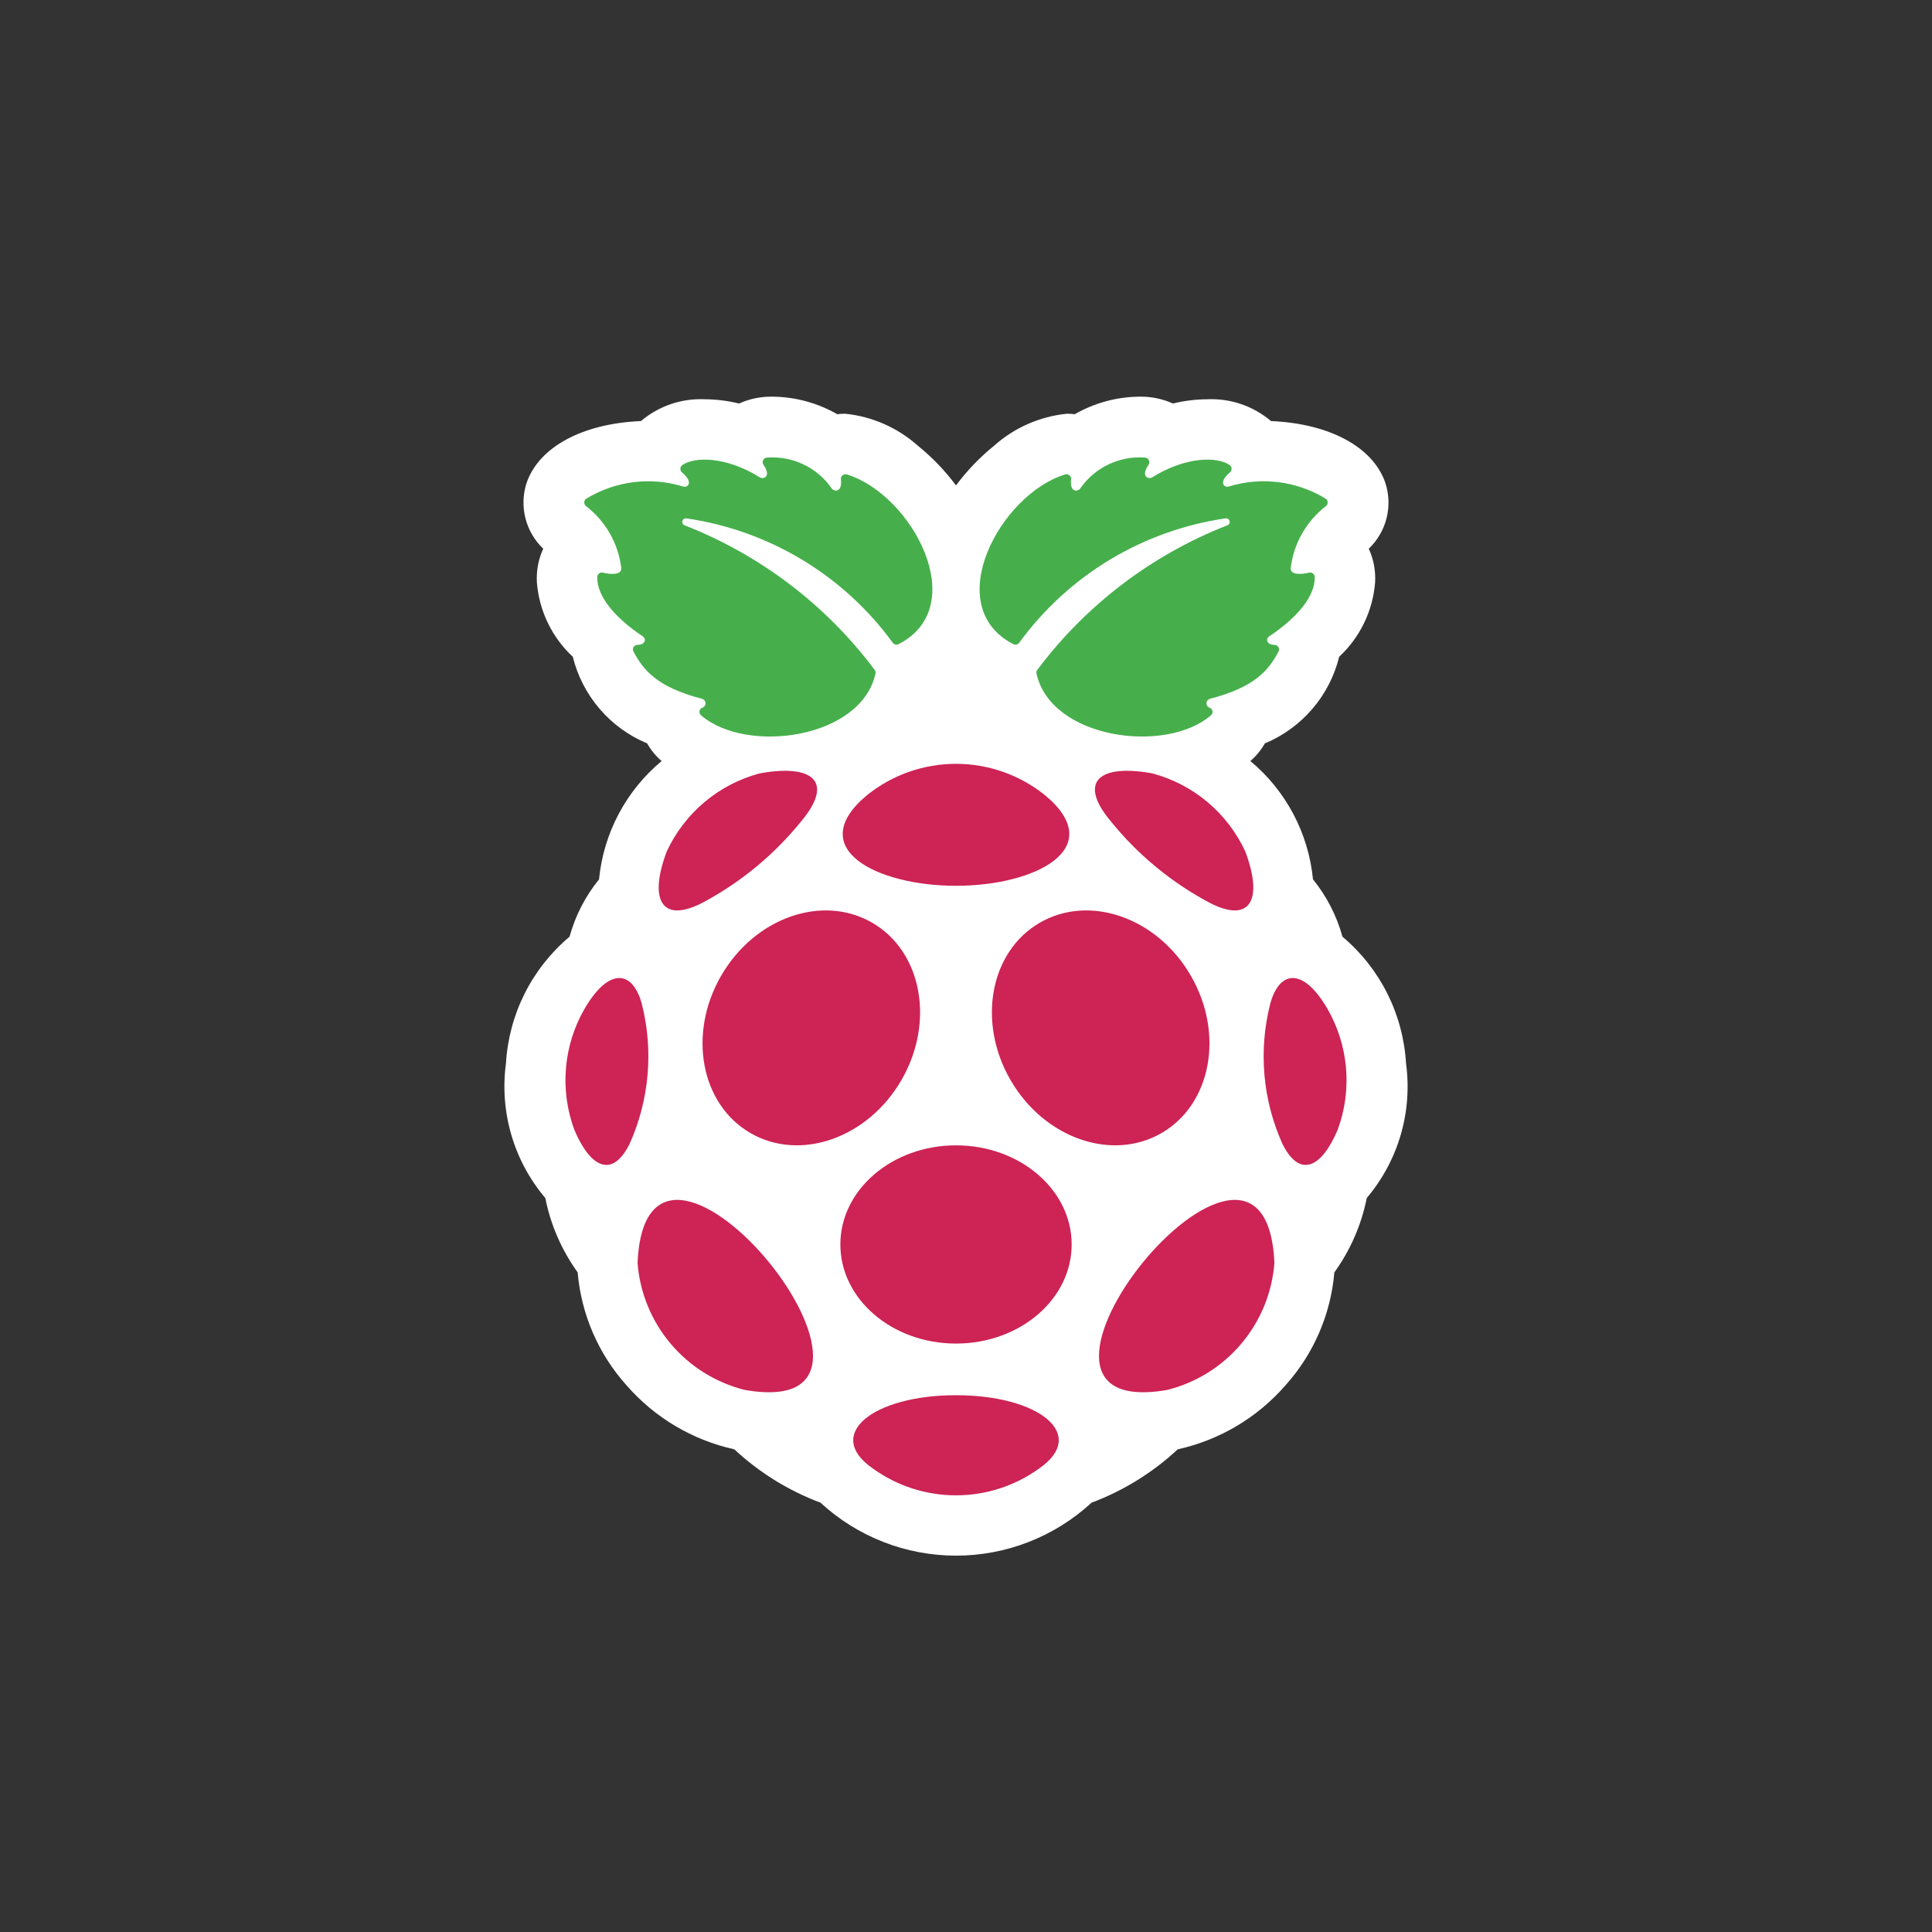 <svg width="70" height="70" viewBox="0 0 70 70" fill="none" xmlns="http://www.w3.org/2000/svg">
<rect x="0" y="0" width="70" height="70" fill="#333333" stroke="none"/>
<path d="M50.943 38.526C50.891 37.645 50.66 36.783 50.264 35.995C49.868 35.206 49.316 34.506 48.64 33.939C48.431 33.18 48.068 32.472 47.572 31.861C47.409 30.189 46.594 28.648 45.303 27.574C45.513 27.393 45.691 27.177 45.828 26.935C46.491 26.659 47.08 26.231 47.548 25.686C48.016 25.141 48.349 24.494 48.521 23.796C49.279 23.091 49.743 22.127 49.823 21.096C49.846 20.678 49.767 20.261 49.593 19.88C49.908 19.579 50.131 19.196 50.238 18.774C50.344 18.352 50.329 17.909 50.194 17.495C49.745 16.192 48.169 15.346 46.051 15.256C45.409 14.711 44.585 14.429 43.744 14.466C43.324 14.468 42.906 14.52 42.499 14.62C42.114 14.447 41.696 14.363 41.275 14.372C40.454 14.381 39.65 14.6 38.939 15.008C38.845 14.996 38.751 14.99 38.657 14.99C37.679 15.088 36.756 15.492 36.022 16.146C35.502 16.567 35.037 17.051 34.638 17.588C34.238 17.051 33.773 16.567 33.252 16.146C32.518 15.492 31.596 15.088 30.619 14.99C30.524 14.99 30.43 14.996 30.337 15.008C29.625 14.6 28.821 14.381 28.001 14.372C27.579 14.363 27.161 14.447 26.777 14.62C26.369 14.52 25.95 14.468 25.53 14.466C24.689 14.429 23.865 14.711 23.223 15.256C21.106 15.345 19.53 16.192 19.08 17.495C18.945 17.909 18.931 18.353 19.037 18.775C19.144 19.197 19.367 19.58 19.682 19.88C19.508 20.261 19.429 20.678 19.452 21.096C19.532 22.128 19.997 23.092 20.754 23.797C20.926 24.494 21.26 25.141 21.727 25.686C22.195 26.231 22.784 26.659 23.448 26.935C23.583 27.177 23.761 27.393 23.972 27.574C22.681 28.649 21.866 30.189 21.704 31.861C21.208 32.472 20.844 33.179 20.636 33.939C19.96 34.506 19.407 35.206 19.011 35.995C18.615 36.783 18.384 37.645 18.332 38.526C18.215 39.394 18.281 40.276 18.526 41.117C18.771 41.958 19.191 42.738 19.757 43.406C19.95 44.378 20.351 45.297 20.93 46.101C21.059 47.621 21.681 49.057 22.7 50.192C23.72 51.364 25.088 52.177 26.605 52.511C27.509 53.354 28.57 54.01 29.727 54.444C31.065 55.679 32.818 56.364 34.639 56.364C36.459 56.364 38.212 55.679 39.55 54.444C40.707 54.01 41.767 53.354 42.672 52.511C44.188 52.177 45.556 51.364 46.576 50.192C47.595 49.057 48.217 47.621 48.346 46.101C48.926 45.297 49.327 44.378 49.52 43.406C50.086 42.738 50.505 41.958 50.751 41.117C50.996 40.276 51.061 39.393 50.943 38.526Z" fill="white"/>
<path d="M38.595 17.189C38.622 17.181 38.649 17.18 38.676 17.186C38.703 17.192 38.728 17.204 38.749 17.222C38.77 17.239 38.786 17.262 38.796 17.287C38.807 17.312 38.81 17.34 38.808 17.367C38.754 17.866 39.056 17.803 39.128 17.714C39.388 17.334 39.743 17.028 40.158 16.829C40.574 16.63 41.034 16.543 41.493 16.579C41.523 16.582 41.552 16.593 41.576 16.611C41.6 16.629 41.618 16.653 41.63 16.68C41.642 16.708 41.646 16.738 41.642 16.767C41.638 16.797 41.626 16.825 41.608 16.849C41.311 17.288 41.63 17.372 41.749 17.294C42.959 16.537 44.113 16.535 44.557 16.853C44.577 16.868 44.593 16.887 44.605 16.909C44.616 16.931 44.623 16.955 44.623 16.98C44.624 17.005 44.62 17.03 44.61 17.052C44.6 17.075 44.585 17.096 44.567 17.112C44.118 17.493 44.369 17.683 44.528 17.625C45.113 17.446 45.729 17.394 46.335 17.472C46.941 17.549 47.524 17.755 48.045 18.076C48.063 18.091 48.078 18.11 48.089 18.132C48.099 18.154 48.105 18.178 48.105 18.202C48.106 18.226 48.101 18.25 48.091 18.272C48.082 18.294 48.067 18.314 48.049 18.33C47.697 18.599 47.403 18.936 47.182 19.321C46.962 19.705 46.82 20.13 46.766 20.57C46.732 20.863 47.221 20.802 47.427 20.748C47.451 20.742 47.476 20.741 47.501 20.746C47.525 20.751 47.548 20.762 47.568 20.777C47.588 20.791 47.604 20.811 47.616 20.833C47.627 20.855 47.634 20.879 47.635 20.904C47.654 21.612 46.985 22.39 45.989 23.054C45.855 23.143 45.875 23.357 46.179 23.366C46.208 23.366 46.236 23.374 46.261 23.388C46.286 23.403 46.307 23.424 46.321 23.449C46.336 23.474 46.343 23.502 46.343 23.531C46.343 23.56 46.335 23.589 46.321 23.614C45.966 24.273 45.482 24.893 43.839 25.319C43.805 25.328 43.774 25.347 43.751 25.374C43.729 25.401 43.715 25.434 43.713 25.469C43.71 25.505 43.718 25.54 43.737 25.57C43.755 25.6 43.783 25.623 43.815 25.637C43.844 25.645 43.87 25.661 43.891 25.683C43.911 25.706 43.925 25.733 43.931 25.763C43.936 25.793 43.933 25.823 43.922 25.852C43.911 25.88 43.892 25.904 43.868 25.922C42.23 27.329 38.08 26.774 37.554 24.406C37.549 24.383 37.549 24.359 37.554 24.335C37.559 24.312 37.569 24.29 37.583 24.271C39.345 21.919 41.729 20.105 44.466 19.034C44.497 19.024 44.523 19.002 44.538 18.973C44.554 18.944 44.558 18.91 44.55 18.878C44.542 18.846 44.522 18.819 44.495 18.801C44.467 18.783 44.434 18.776 44.401 18.782C42.918 18.998 41.493 19.507 40.209 20.281C38.926 21.055 37.81 22.078 36.927 23.289C36.903 23.321 36.868 23.344 36.828 23.353C36.789 23.361 36.748 23.356 36.712 23.337C34.052 21.964 36.237 17.908 38.595 17.189ZM22.954 23.613C22.94 23.588 22.932 23.56 22.932 23.531C22.931 23.502 22.939 23.473 22.953 23.448C22.968 23.423 22.988 23.402 23.014 23.387C23.038 23.373 23.067 23.365 23.096 23.365C23.4 23.358 23.419 23.143 23.286 23.054C22.29 22.39 21.622 21.612 21.64 20.905C21.641 20.88 21.648 20.856 21.659 20.834C21.671 20.811 21.687 20.792 21.707 20.777C21.727 20.762 21.75 20.752 21.774 20.747C21.799 20.742 21.824 20.743 21.848 20.749C22.054 20.802 22.542 20.864 22.509 20.57C22.454 20.131 22.313 19.706 22.093 19.322C21.872 18.937 21.577 18.601 21.225 18.332C21.207 18.316 21.193 18.296 21.183 18.273C21.174 18.251 21.169 18.227 21.169 18.203C21.169 18.179 21.175 18.155 21.186 18.133C21.196 18.111 21.211 18.092 21.23 18.076C21.75 17.756 22.333 17.55 22.94 17.472C23.546 17.395 24.162 17.447 24.747 17.626C24.905 17.685 25.156 17.494 24.708 17.113C24.689 17.096 24.674 17.076 24.665 17.053C24.655 17.03 24.65 17.005 24.651 16.98C24.652 16.956 24.659 16.931 24.67 16.909C24.682 16.887 24.698 16.868 24.718 16.853C25.162 16.535 26.316 16.537 27.527 17.294C27.645 17.373 27.964 17.289 27.668 16.849C27.649 16.826 27.637 16.798 27.634 16.768C27.63 16.739 27.634 16.709 27.645 16.681C27.657 16.654 27.675 16.63 27.699 16.612C27.723 16.594 27.752 16.583 27.781 16.58C28.241 16.544 28.701 16.63 29.117 16.829C29.532 17.028 29.888 17.334 30.147 17.714C30.219 17.803 30.521 17.866 30.468 17.366C30.465 17.339 30.469 17.312 30.479 17.287C30.49 17.261 30.506 17.239 30.527 17.221C30.548 17.204 30.573 17.192 30.599 17.186C30.626 17.181 30.654 17.182 30.68 17.189C33.038 17.909 35.222 21.964 32.562 23.337C32.527 23.356 32.486 23.361 32.446 23.353C32.407 23.344 32.372 23.321 32.348 23.289C31.465 22.078 30.349 21.056 29.066 20.282C27.782 19.508 26.357 18.998 24.874 18.783C24.842 18.777 24.808 18.783 24.78 18.801C24.752 18.819 24.732 18.846 24.724 18.878C24.715 18.91 24.72 18.945 24.735 18.974C24.751 19.003 24.778 19.025 24.809 19.035C27.546 20.105 29.93 21.919 31.691 24.271C31.721 24.31 31.732 24.359 31.721 24.407C31.194 26.774 27.045 27.329 25.407 25.922C25.383 25.904 25.364 25.88 25.353 25.852C25.342 25.823 25.339 25.793 25.344 25.763C25.35 25.733 25.363 25.706 25.384 25.683C25.404 25.661 25.431 25.645 25.46 25.637C25.492 25.623 25.52 25.6 25.538 25.57C25.556 25.54 25.565 25.505 25.562 25.47C25.56 25.434 25.546 25.401 25.524 25.374C25.501 25.347 25.471 25.328 25.437 25.319C23.793 24.893 23.31 24.272 22.954 23.613Z" fill="#46AF4B"/>
<path d="M45.119 30.851C45.801 32.666 45.269 33.538 43.651 32.614C42.346 31.892 41.192 30.925 40.253 29.765C39.033 28.317 39.825 27.672 41.746 28.02C42.481 28.215 43.165 28.57 43.748 29.059C44.331 29.549 44.799 30.16 45.119 30.851ZM37.86 28.809C40.175 30.733 37.523 32.094 34.638 32.094C31.752 32.094 29.101 30.733 31.415 28.809C32.328 28.075 33.465 27.675 34.637 27.675C35.809 27.675 36.946 28.075 37.86 28.809ZM24.157 30.851C24.477 30.16 24.945 29.549 25.527 29.06C26.11 28.57 26.794 28.215 27.529 28.02C29.449 27.672 30.242 28.317 29.023 29.765C28.084 30.925 26.93 31.892 25.625 32.614C24.006 33.538 23.474 32.666 24.157 30.851ZM20.809 40.935C20.544 40.217 20.441 39.45 20.507 38.687C20.573 37.925 20.808 37.187 21.194 36.526C22.049 35.072 22.91 35.129 23.251 36.361C23.685 38.06 23.528 39.857 22.806 41.456C22.172 42.715 21.381 42.289 20.809 40.935ZM26.975 50.358C25.929 50.093 24.992 49.508 24.297 48.683C23.602 47.858 23.183 46.836 23.1 45.76C23.422 38.292 34.185 51.629 26.975 50.358ZM27.194 41.055C25.389 40.013 24.911 37.461 26.127 35.355C27.343 33.249 29.792 32.387 31.596 33.429C33.402 34.471 33.88 37.023 32.663 39.129C31.447 41.235 28.998 42.097 27.194 41.055ZM37.649 53.207C36.772 53.839 35.718 54.179 34.637 54.179C33.556 54.179 32.503 53.839 31.625 53.207C29.837 51.973 31.637 50.551 34.638 50.551C37.639 50.551 39.438 51.973 37.649 53.207Z" fill="#CD2355"/>
<path d="M34.638 48.68C36.952 48.68 38.828 47.072 38.828 45.089C38.828 43.106 36.952 41.498 34.638 41.498C32.324 41.498 30.448 43.106 30.448 45.089C30.448 47.072 32.324 48.68 34.638 48.68Z" fill="#CD2355"/>
<path d="M36.611 39.129C35.395 37.023 35.873 34.471 37.678 33.429C39.483 32.387 41.933 33.249 43.148 35.355C44.365 37.461 43.886 40.013 42.081 41.055C40.277 42.097 37.827 41.235 36.611 39.129ZM42.301 50.358C35.089 51.629 45.854 38.292 46.174 45.76C46.091 46.836 45.672 47.858 44.977 48.683C44.282 49.508 43.346 50.093 42.301 50.358ZM48.466 40.935C47.895 42.289 47.103 42.715 46.47 41.456C45.747 39.858 45.59 38.061 46.025 36.361C46.366 35.13 47.227 35.071 48.081 36.526C48.467 37.187 48.701 37.925 48.768 38.687C48.834 39.45 48.732 40.217 48.466 40.935Z" fill="#CD2355"/>
</svg>
